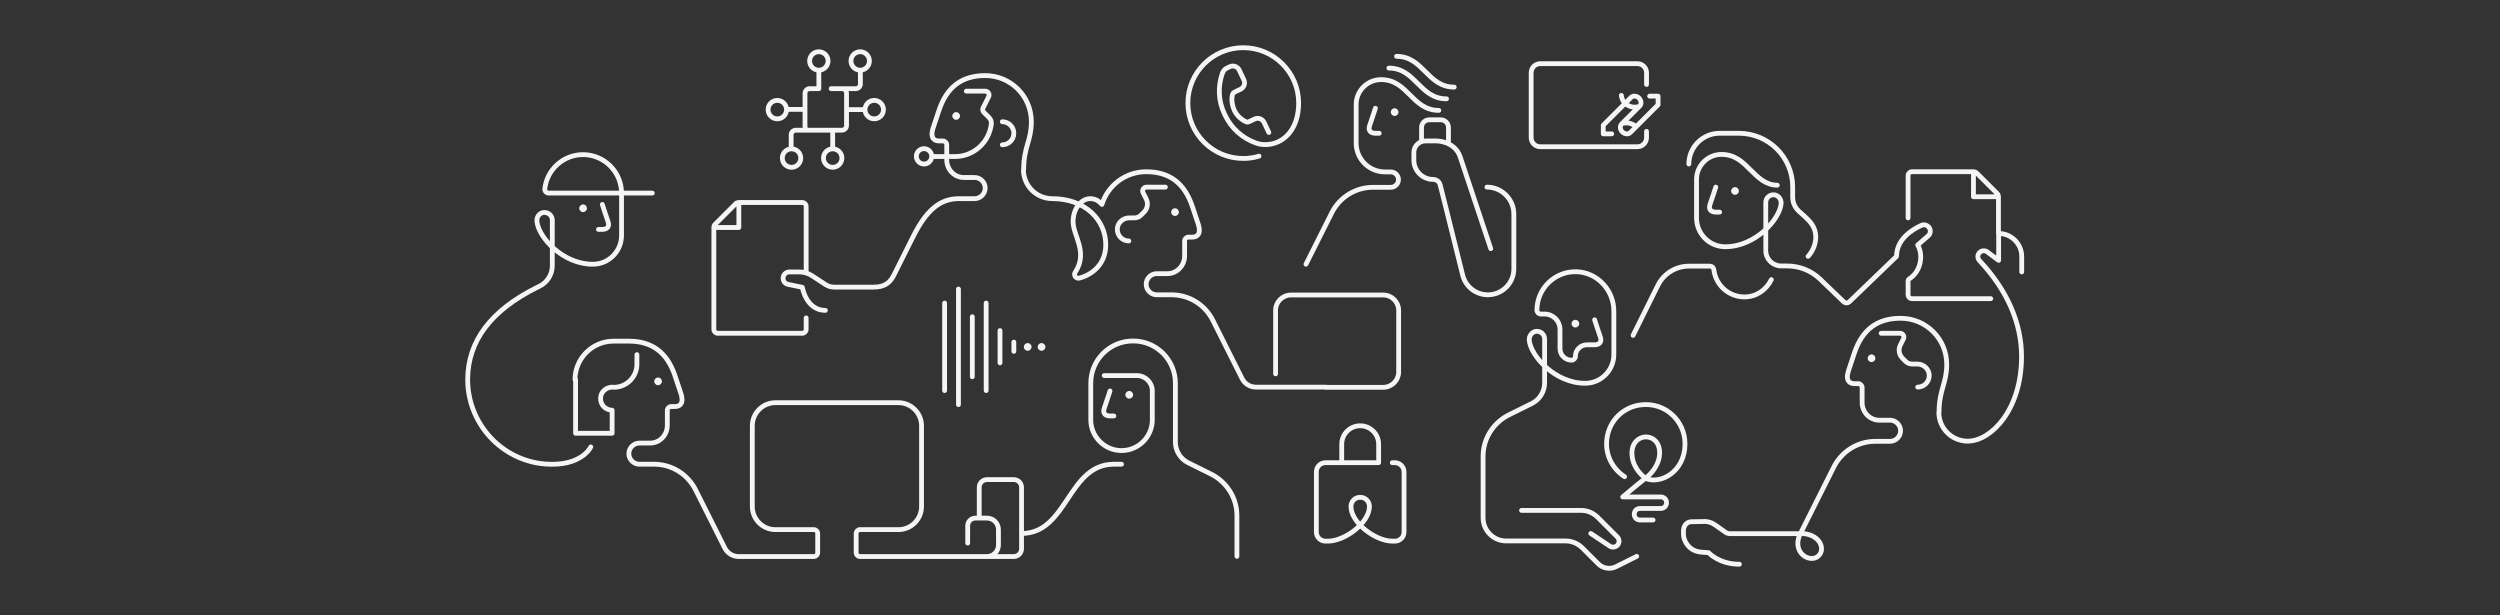 <svg width="1300" height="320" viewBox="0 0 1300 320" fill="none" xmlns="http://www.w3.org/2000/svg">
<rect x="0" y="0" width="1300" height="320" fill="#333333" stroke="none"/>
<path d="M532.2 88.3C532.2 96.6 538.9 103.3 547.2 103.3C564.2 103.3 575 114.3 575 127.3C575 136.9 568.5 142.7 561.3 144.6C559.5 145.1 558.1 143.1 559.1 141.6C566 131.2 558 122.5 558 115.3C558 108.7 562 103.3 567 103.3C569.3 103.3 571.4 104.4 573 106.3C576 96.5 585.2 89.3 596 89.3C608 89.3 615.9 95.1 620 107.3L623 116.3C625 122.3 622 123.3 620 123.3H618C616.9 123.3 616 124.2 616 125.3V133.1C616 138.1 612 142.3 607.1 142.3H601.5C598.5 142.3 596 144.8 596 147.8C596 150.8 598.5 153.3 601.5 153.3H609.2C618.3 153.3 626.6 158.4 630.7 166.6L645.9 196.9C647.3 199.6 650 201.3 653.1 201.3H689.4M499.1 103.3H506.8C509.8 103.3 512.3 100.8 512.3 97.8C512.3 94.8 509.8 92.3 506.8 92.3H501.2C496.2 92.3 492.3 88.1 492.3 83.1V75.3C492.3 74.2 491.4 73.3 490.3 73.3H488.3C486.3 73.3 483.3 72.3 485.3 66.3L488.3 57.3C492.4 45.1 500.3 39.3 512.3 39.3C525.6 39.3 536.3 50 536.3 63.3C536.3 73.3 532.3 76.3 532.3 88.3M502.5 47.4H512.3C513.8 47.4 514.8 49 514.1 50.3L511.2 56.1C510.8 56.9 511 57.8 511.6 58.4L514.3 61.1C515.1 61.9 515.6 63.1 515.5 64.3C514.5 73.9 506.4 81.4 496.6 81.4H484.6M587 125.3C583.6 125.3 580.9 122.5 581 119.1C581.1 115.8 584 113.3 587.2 113.3H589.9C591.2 113.3 592.5 112.8 593.4 111.8L594.9 110.3C596.7 108.5 597.2 105.7 596 103.4L594.4 100.2C593.7 98.9 594.7 97.3 596.2 97.3H606M689.3 201.4H719.3C723.7 201.4 727.3 197.8 727.3 193.4V161.4C727.3 157 723.7 153.4 719.3 153.4H671.3C666.9 153.4 663.3 157 663.3 161.4V194.4M498.7 103.3C488.7 103.3 481.7 109.3 474.7 123.3L465 142.7C463 146.8 460.3 149.3 454.3 149.3H433.7C432.1 149.3 430.6 148.8 429.3 148L422.3 143.4C420.3 142.1 418 141.4 415.6 141.4H410.5C408.7 141.4 407.2 142.9 407.2 144.7C407.2 146.3 408.3 147.6 409.9 147.9L417.2 149.4C417.2 149.4 419.2 161.4 429.2 161.4M521.2 75.3C524.5 75.3 527.2 72.6 527.2 69.3C527.2 66 524.5 63.3 521.2 63.3M419.2 141.3V107.3C419.2 106.2 418.3 105.3 417.2 105.3H384C383.5 105.3 383 105.5 382.6 105.9L371.8 116.7C371.4 117.1 371.2 117.6 371.2 118.1V171.3C371.2 172.4 372.1 173.3 373.2 173.3H417.2C418.3 173.3 419.2 172.4 419.2 171.3V165.3M384.2 106.3V118.3H372.2M318.5 201.3C315.2 201.3 312.3 203.8 312.3 207.1C312.2 210.5 314.9 213.3 318.3 213.3V225.3H299.3V197.3M319.2 201.4C325.8 201.4 331.2 196 331.2 189.4V184.4M307.2 232.4C307.2 232.4 302.6 242.7 283.6 241.3C260.7 239.5 243.1 220.1 243.2 197.2C243.3 177.3 255.3 161.4 279.2 149.5L280.6 148.8C284.7 146.8 287.2 142.6 287.2 138.1V114.5C287.2 112.1 285.2 110.3 282.7 110.5C280.5 110.7 279 112.8 279.2 115C279.8 123.2 292.7 137.6 308.5 137.4C316.7 137.3 323.2 130.6 323.2 122.4V100.4C323.2 89.4 314.2 80.4 303.2 80.4C292.9 80.4 284.4 88.2 283.3 98.2C283.2 99.4 284.1 100.4 285.3 100.4H339.2M313.2 106.3C313.2 106.3 315.4 113.1 316.2 115.3C317.2 118.3 315.2 119.3 313.2 119.3H311.2M577.2 203.3C577.2 203.3 575 210.1 574.2 212.3C573.2 215.3 575.2 216.3 577.2 216.3H579.2M643.2 289.3V268.1C643.2 259 638 250.7 629.9 246.6L617.8 240.6C613.8 238.6 611.2 234.4 611.2 229.9V199.3C611.2 187.1 601.4 177.3 589.2 177.3C577 177.3 567.2 187.1 567.2 199.3V218.3C567.2 227.1 574.4 234.3 583.2 234.3C592 234.3 599.2 227.1 599.2 218.3V203.3C599.2 198.9 595.6 195.3 591.2 195.3H574.2M531.2 277.4C555.2 277.4 555.2 241.4 579.2 241.4H583.2M531.2 277.4V253.4C531.2 251.2 529.4 249.4 527.2 249.4H513.2C511 249.4 509.2 251.2 509.2 253.4V269.4M531.2 277.4V285.4C531.2 287.6 529.4 289.4 527.2 289.4H513.2M503.2 282.4V273.4C503.2 271.2 505 269.4 507.2 269.4H513.2C516.5 269.4 519.2 272.1 519.2 275.4V283.4C519.2 286.7 516.5 289.4 513.2 289.4M513.2 289.4H447.2C446.1 289.4 445.2 288.5 445.2 287.4V277.4C445.2 276.3 446.1 275.4 447.2 275.4H467.2C473.8 275.4 479.2 270 479.2 263.4V221.4C479.2 214.8 473.8 209.4 467.2 209.4H403.2C396.6 209.4 391.2 214.8 391.2 221.4V263.4C391.2 270 396.6 275.4 403.2 275.4H423.2C424.3 275.4 425.2 276.3 425.2 277.4V287.4C425.2 288.5 424.3 289.4 423.2 289.4H384.1C381.1 289.4 378.3 287.7 376.9 285L361.7 254.7C357.6 246.6 349.3 241.4 340.2 241.4H332.5C329.5 241.4 327 238.9 327 235.9C327 232.9 329.5 230.4 332.5 230.4H338.1C343.1 230.4 347 226.2 347 221.2V213.4C347 212.3 347.9 211.4 349 211.4H351C353 211.4 356 210.4 354 204.4L351 195.4C346.9 183.2 339 177.4 327 177.4H319C308 177.4 299 186.4 299 197.4M715.2 56.3C715.2 56.3 713 63.1 712.2 65.3C711.2 68.3 713.2 69.3 715.2 69.3H717.2M748.2 57.4C741.2 57.4 737.2 53.4 733.2 49.4C729.2 45.4 725.2 41.4 718.2 41.4C711 41.4 705.2 47.2 705.2 54.4V74.4C705.2 82.7 711.9 89.4 720.2 89.4H723.2C725.4 89.4 727.2 91.2 727.2 93.4C727.2 95.6 725.4 97.4 723.2 97.4H714C704.9 97.4 696.6 102.5 692.5 110.7L679.1 137.4M722.2 35.4C729.2 35.4 733.2 39.4 737.2 43.4C741.2 47.4 745.2 51.4 752.2 51.4M726.2 29.3C733.2 29.3 737.2 33.3 741.2 37.3C745.2 41.3 749.2 45.3 756.2 45.3M775.2 129.3L759.2 81.3C756.2 73.3 747.2 73.3 747.2 73.3H741.2C737.9 73.3 735.2 76 735.2 79.3V83.3C735.2 88.8 739.7 93.3 745.2 93.3C747 93.3 748.5 94.5 748.9 96.2L751.2 105.3L760.6 143.1C762.1 149.1 767.5 153.3 773.7 153.3C781.1 153.3 787.2 147.3 787.2 139.8V111.3C787.2 103.6 780.9 97.3 773.2 97.3M753.2 74.3V66.3C753.2 64.1 751.4 62.3 749.2 62.3H743.2C741 62.3 739.2 64.1 739.2 66.3V73.3M791.2 265.4H822.2C825.4 265.4 828.4 266.7 830.7 268.9L841 279.2C842.2 280.4 842.2 282.4 841 283.6C840 284.6 838.3 284.8 837.1 284L827.2 277.4M829.2 166.3C829.2 166.3 831.4 173.1 832.2 175.3C833.2 178.3 831.2 179.3 829.2 179.3H825.2C821.9 179.3 819.2 182 819.2 185.3C819.2 186.4 818.3 187.3 817.2 187.3C813.9 187.3 811.2 184.6 811.2 181.3V171.3C811.2 166.9 807.6 163.3 803.2 163.3H801.2C800.1 163.3 799.2 162.4 799.2 161.3C799.2 150 808.6 140.9 819.9 141.3C830.7 141.7 839.2 150.9 839.2 161.8V184.3C839.2 192.5 832.7 199.2 824.5 199.3C808.7 199.5 795.7 184.9 795.2 176.7C795.1 174.6 796.7 172.5 798.8 172.3C801.2 172.1 803.2 173.9 803.2 176.3V199.1C803.2 203.6 800.6 207.8 796.6 209.8L784.5 215.8C776.4 219.9 771.2 228.2 771.2 237.3V269.3C771.2 275.9 776.6 281.3 783.2 281.3H814.2C817.4 281.3 820.4 282.6 822.7 284.8L831.1 293.2C833.5 295.6 837.3 296.2 840.3 294.7L851.1 289.3M892.2 97.3C892.2 97.3 890 104.1 889.2 106.3C888.2 109.3 890.2 110.3 892.2 110.3H894.2M924.2 96.3C918.2 96.3 914.2 92.3 910.2 88.3C906.2 84.3 902.2 80.3 895.2 80.3C888 80.3 882.2 86.1 882.2 93.3V113.3C882.2 121.5 888.7 128.2 896.9 128.3C912.7 128.5 925.7 113.9 926.2 105.7C926.3 103.6 924.7 101.5 922.6 101.3C920.2 101.1 918.2 102.9 918.2 105.3V129.3M878.2 85.3C878.2 76.5 885.4 69.3 894.2 69.3C899.2 69.3 904.2 69.3 904.2 69.3C919.7 69.3 932.2 81.8 932.2 97.3V102.3C932.2 108.3 936.2 110.3 938.2 112.3C940.2 114.3 944.2 117.3 944.2 123.3C944.2 129.3 940.2 133.3 940.2 133.3M918.2 130.3C918.2 134.7 921.8 138.3 926.2 138.3H929.3C935.7 138.3 941.8 140.7 946.4 145.1L958.8 157C959.6 157.7 960.8 157.7 961.6 157L986.2 133.3C986.2 124.1 994.9 119.1 999.1 117.2C1000.3 116.6 1001.8 116.9 1002.8 117.9C1004.1 119.2 1004.1 121.4 1002.6 122.7L997.2 127.4C1000.1 132.3 999.2 141 992.7 145.1C992.4 145.3 992.2 145.6 992.2 145.9V153.3C992.2 154.4 993.1 155.3 994.2 155.3H1035.2M992.2 113.3V91.3C992.2 90.2 993.1 89.3 994.2 89.3H1026.4C1026.9 89.3 1027.4 89.5 1027.8 89.9L1038.6 100.7C1039 101.1 1039.2 101.6 1039.2 102.1V121.3M1026.2 90.3V102.3H1038.2M997.2 201.3C1000.6 201.3 1003.3 198.5 1003.2 195.1C1003.1 191.8 1000.2 189.3 997 189.3H994.3C993 189.3 991.7 188.8 990.8 187.8L989.3 186.3C987.5 184.5 987 181.7 988.2 179.4L989.8 176.2C990.5 174.9 989.5 173.3 988 173.3H978.2M1008.2 214.4C1008.2 222.7 1014.9 229.4 1023.2 229.4C1035.2 229.4 1051.2 213.4 1051.2 185.4C1051.2 168.2 1043.9 151 1029.3 135.5C1028.2 134.3 1028.2 132.4 1029.4 131.3C1030.5 130.2 1032.2 130.1 1033.4 131L1039.3 135.4V121.4C1045.9 121.4 1051.3 126.8 1051.3 133.4V141.4M904.5 293.4C893.8 293.4 888.5 287.4 888.5 287.4L884.5 287.1C882.4 286.9 880.4 286.2 878.8 284.8C876.9 283.1 875.6 280.7 875.4 278.1V276C875.4 273.3 877.2 271.4 879.4 271.3L885.7 271.2C887.9 271 890.1 271.7 891.9 273L897.3 276.8C898 277.3 898.8 277.5 899.6 277.5H936.2L953.6 242.8C957.7 234.7 966 229.5 975.1 229.5H982.8C985.8 229.5 988.3 227 988.3 224C988.3 221 985.8 218.5 982.8 218.5H977.2C972.2 218.5 968.3 214.3 968.3 209.3V201.5C968.3 200.4 967.4 199.5 966.3 199.5H964.3C962.3 199.5 959.3 198.5 961.3 192.5L964.3 183.5C968.4 171.3 976.3 165.5 988.3 165.5C1001.6 165.5 1012.3 176.2 1012.3 189.5C1012.3 199.5 1008.3 202.5 1008.3 214.5M921.1 145.4C918.5 150.7 913.4 154.4 907.1 154.4C898.9 154.4 892.1 148.2 891.2 140.2C891.1 139.2 890.2 138.4 889.2 138.4H878.2C871.4 138.4 865.1 142.3 862.1 148.4L849.2 174.4M844.8 247.9C838.5 243.8 834.5 236.4 835.6 228.1C836.8 218.7 844.1 211.5 853.5 210.5C865.8 209.1 876.2 218.7 876.2 230.8C876.2 245.4 863.4 252 855.8 248.8C855.8 248.8 848.6 244 848.6 235.6C848.6 224.6 863.1 224.2 863 235.6C863 240.6 859.9 244.9 857 247.6L851 252.4L843.8 258.4H863.6C865.3 258.4 866.6 259.7 866.6 261.4C866.6 263.1 865.3 264.4 863.6 264.4H852.8C851.1 264.4 849.8 265.7 849.8 267.4C849.8 269.1 851.1 270.4 852.8 270.4H859.6M697.7 240.6V231C697.7 225.7 702 221.4 707.3 221.4C712.6 221.4 716.9 225.7 716.9 231V240.6H689.3C686.6 240.6 684.5 242.7 684.5 245.4V276.6C684.5 279.3 686.6 281.4 689.3 281.4H690.5C699.4 281.4 712.1 271.8 712.1 263.4C712.1 260.7 710 258.6 707.3 258.6C704.6 258.6 702.5 260.7 702.5 263.4C702.5 271.8 715.2 281.4 724.1 281.4H725.3C728 281.4 730.1 279.3 730.1 276.6V245.4C730.1 242.7 727.9 240.6 725.3 240.6C724.3 240.6 723.7 240.6 724.1 240.6M491.2 203.1V157.6M498.4 150.3V210.4M512.8 157.6V203.1M505.6 195.9V164.7M520 171.9V188.7M527.2 182.7V177.9M843.6 64.2L852.6 55.2C853.7 54.1 853.5 52.3 852.3 51C851.1 49.8 849.2 49.6 848.1 50.7L833.7 65.1V69.6H838.1M857.8 50H862.2V54.5L847.8 68.9C846.7 70 844.9 69.8 843.6 68.6C842.4 67.4 842.2 65.5 843.3 64.4L852 55.7M852.4 55.3C852.4 55.3 848.6 56.9 845.1 53.8C845.1 53.8 843.5 52.6 843.1 49.6M850.7 65.8C847.2 62.8 843.4 64.3 843.4 64.3M856.2 68.3V71.5C856.2 74.2 854.1 76.3 851.4 76.3H801C798.3 76.3 796.2 74.2 796.2 71.5V37.9C796.2 35.2 798.3 33.1 801 33.1H851.4C854.1 33.1 856.2 35.2 856.2 37.9V43.9M654.7 81.2C652.1 82 649.3 82.4 646.5 82.4C630.6 82.4 617.7 69.5 617.7 53.6C617.7 37.7 630.6 24.8 646.5 24.8C662.4 24.8 675.3 37.7 675.3 53.6C675.3 67.2 667.5 75.2 657.9 75.2C656.2 75.2 654.5 74.9 652.9 74.3C646 71.8 640.3 66.7 637.1 60L636.7 59.2C633.5 52.5 633.2 44.9 635.7 37.9L635.9 37.6C636.2 36.7 636.9 36 637.8 35.5L639.5 34.7C641.3 33.8 643.5 34.6 644.4 36.4L646.8 41.5C647.7 43.3 646.9 45.5 645.1 46.4L643.4 47.2C643.4 47.2 642.3 47.7 641.6 48.1C640.5 48.6 639.9 53.2 641.9 57.5C643.9 61.7 648.3 63.8 649 63.5C649.7 63.2 650.7 62.7 650.7 62.7L652.4 61.9C654.2 61 656.4 61.8 657.3 63.6L659.8 68.9M425.8 36.6V46.1L421 46.1C419.7 46.1 418.6 47.2 418.6 48.5V65.9C418.6 66.9 419.4 67.7 420.4 67.7H437.8C439.1 67.7 440.2 66.6 440.2 65.3V48.5C440.2 47.2 439.1 46.1 437.8 46.1H432.2M436.6 46.1H445C446.3 46.1 447.4 45 447.4 43.7V36.5M440.2 57H449.8M449.8 57C449.8 59.651 451.949 61.8 454.6 61.8C457.251 61.8 459.4 59.651 459.4 57C459.4 54.349 457.251 52.2 454.6 52.2C451.949 52.2 449.8 54.349 449.8 57ZM418.6 56.9H409M422.2 67.7H413.8C412.5 67.7 411.4 68.8 411.4 70.1V77.3M433 67.7V77.3M484.5 81.3C484.5 83.509 482.709 85.3 480.5 85.3C478.291 85.3 476.5 83.509 476.5 81.3C476.5 79.091 478.291 77.3 480.5 77.3C482.709 77.3 484.5 79.091 484.5 81.3ZM947.2 285.4C947.2 288.2 945 290.4 942.2 290.4C937.2 290.4 932.5 284.8 936.2 277.4C943.2 277.4 947.2 281.4 947.2 285.4ZM452.1 31.7C452.1 34.351 449.951 36.5 447.3 36.5C444.649 36.5 442.5 34.351 442.5 31.7C442.5 29.049 444.649 26.9 447.3 26.9C449.951 26.9 452.1 29.049 452.1 31.7ZM430.6 31.7C430.6 34.351 428.451 36.5 425.8 36.5C423.149 36.5 421 34.351 421 31.7C421 29.049 423.149 26.9 425.8 26.9C428.451 26.9 430.6 29.049 430.6 31.7ZM437.8 82.2C437.8 84.851 435.651 87 433 87C430.349 87 428.2 84.851 428.2 82.2C428.2 79.549 430.349 77.4 433 77.4C435.651 77.4 437.8 79.549 437.8 82.2ZM416.4 82.2C416.4 84.851 414.251 87 411.6 87C408.949 87 406.8 84.851 406.8 82.2C406.8 79.549 408.949 77.4 411.6 77.4C414.251 77.4 416.4 79.549 416.4 82.2ZM409 57C409 59.651 406.851 61.8 404.2 61.8C401.549 61.8 399.4 59.651 399.4 57C399.4 54.349 401.549 52.2 404.2 52.2C406.851 52.2 409 54.349 409 57Z" stroke="white" stroke-opacity="0.95" stroke-width="2.5" stroke-miterlimit="10" stroke-linecap="round" stroke-linejoin="round"/>
<path d="M497.2 62.3C498.305 62.3 499.2 61.405 499.2 60.3C499.2 59.196 498.305 58.3 497.2 58.3C496.096 58.3 495.2 59.196 495.2 60.3C495.2 61.405 496.096 62.3 497.2 62.3Z" fill="white" fill-opacity="0.95"/>
<path d="M611 112.3C612.105 112.3 613 111.405 613 110.3C613 109.195 612.105 108.3 611 108.3C609.895 108.3 609 109.195 609 110.3C609 111.405 609.895 112.3 611 112.3Z" fill="white" fill-opacity="0.95"/>
<path d="M342.2 200.3C343.305 200.3 344.2 199.405 344.2 198.3C344.2 197.195 343.305 196.3 342.2 196.3C341.096 196.3 340.2 197.195 340.2 198.3C340.2 199.405 341.096 200.3 342.2 200.3Z" fill="white" fill-opacity="0.95"/>
<path d="M303.2 110.3C304.305 110.3 305.2 109.405 305.2 108.3C305.2 107.195 304.305 106.3 303.2 106.3C302.096 106.3 301.2 107.195 301.2 108.3C301.2 109.405 302.096 110.3 303.2 110.3Z" fill="white" fill-opacity="0.95"/>
<path d="M587.2 207.3C588.305 207.3 589.2 206.405 589.2 205.3C589.2 204.195 588.305 203.3 587.2 203.3C586.096 203.3 585.2 204.195 585.2 205.3C585.2 206.405 586.096 207.3 587.2 207.3Z" fill="white" fill-opacity="0.95"/>
<path d="M725.2 60.3C726.305 60.3 727.2 59.405 727.2 58.3C727.2 57.196 726.305 56.3 725.2 56.3C724.096 56.3 723.2 57.196 723.2 58.3C723.2 59.405 724.096 60.3 725.2 60.3Z" fill="white" fill-opacity="0.95"/>
<path d="M819.2 170.3C820.305 170.3 821.2 169.405 821.2 168.3C821.2 167.195 820.305 166.3 819.2 166.3C818.096 166.3 817.2 167.195 817.2 168.3C817.2 169.405 818.096 170.3 819.2 170.3Z" fill="white" fill-opacity="0.95"/>
<path d="M902.2 101.3C903.305 101.3 904.2 100.405 904.2 99.3C904.2 98.195 903.305 97.3 902.2 97.3C901.096 97.3 900.2 98.195 900.2 99.3C900.2 100.405 901.096 101.3 902.2 101.3Z" fill="white" fill-opacity="0.95"/>
<path d="M973.2 188.3C974.305 188.3 975.2 187.405 975.2 186.3C975.2 185.195 974.305 184.3 973.2 184.3C972.096 184.3 971.2 185.195 971.2 186.3C971.2 187.405 972.096 188.3 973.2 188.3Z" fill="white" fill-opacity="0.95"/>
<path d="M534.4 182.4C535.504 182.4 536.4 181.505 536.4 180.4C536.4 179.296 535.504 178.4 534.4 178.4C533.295 178.4 532.4 179.296 532.4 180.4C532.4 181.505 533.295 182.4 534.4 182.4Z" fill="white" fill-opacity="0.95"/>
<path d="M541.6 182.4C542.705 182.4 543.6 181.505 543.6 180.4C543.6 179.296 542.705 178.4 541.6 178.4C540.496 178.4 539.6 179.296 539.6 180.4C539.6 181.505 540.496 182.4 541.6 182.4Z" fill="white" fill-opacity="0.95"/>
</svg>

